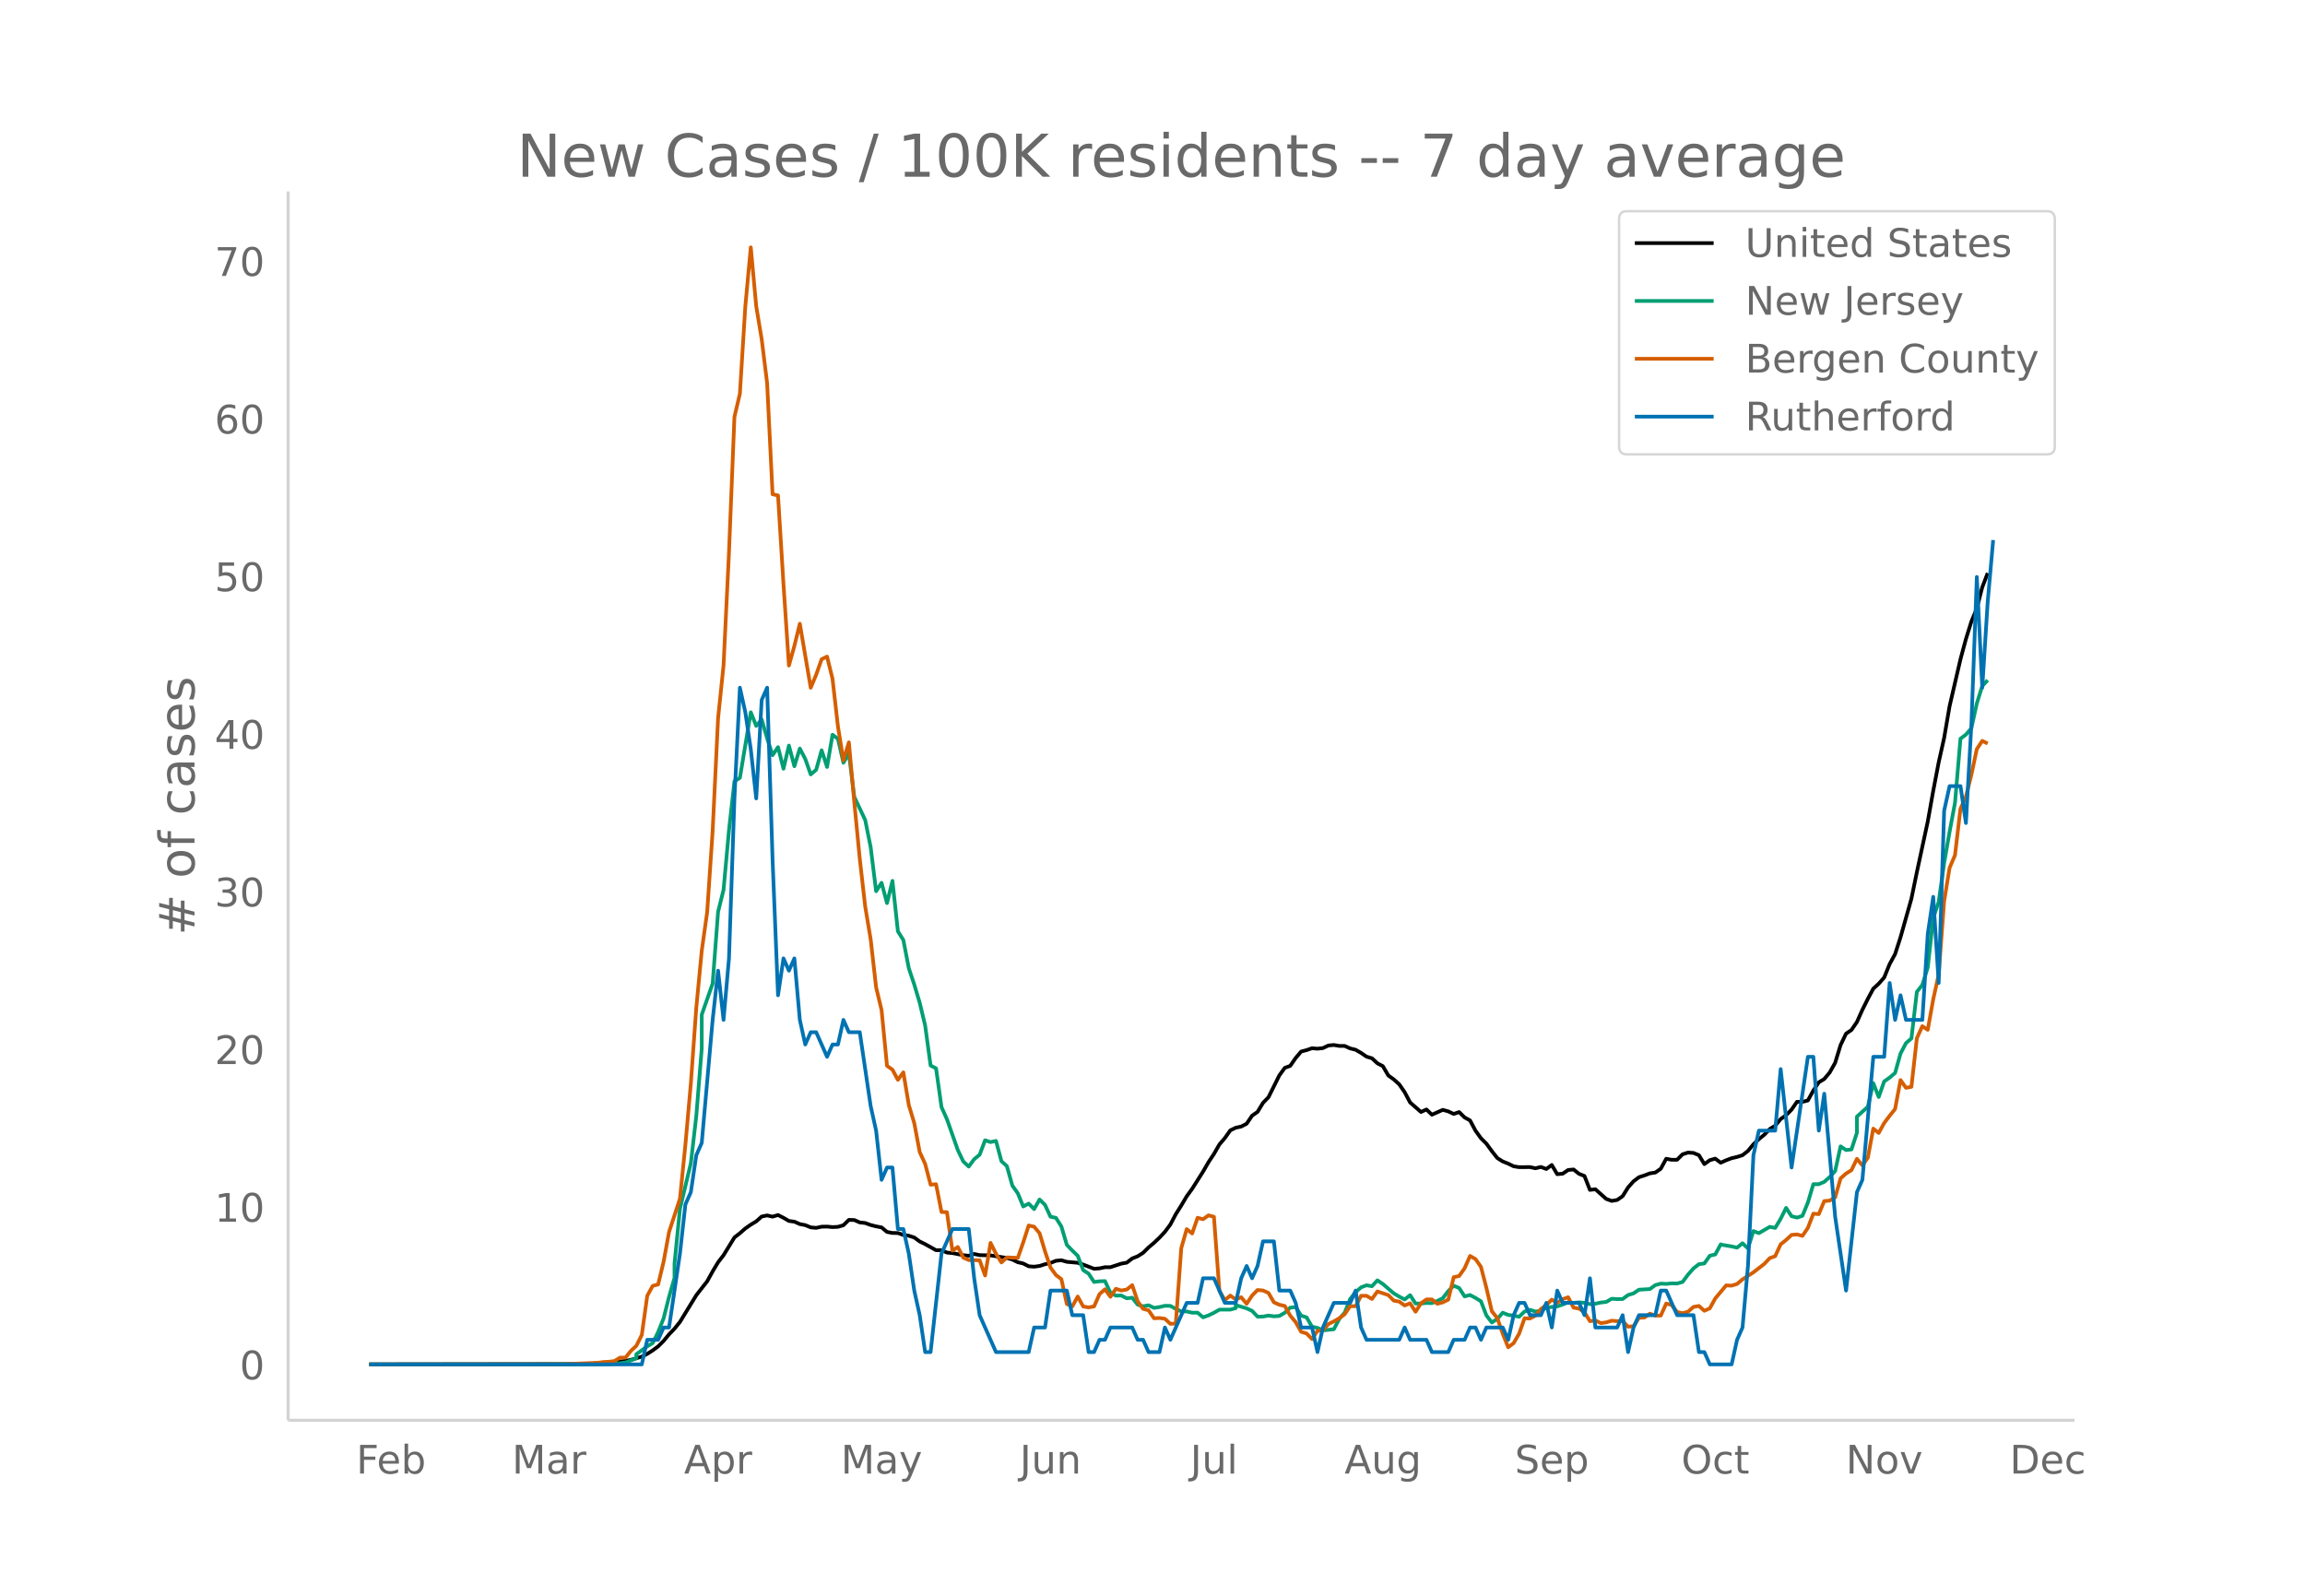 <svg height="864" viewBox="0 0 936 648" width="1248" xmlns="http://www.w3.org/2000/svg" xmlns:xlink="http://www.w3.org/1999/xlink"><defs><style>*{stroke-linecap:butt;stroke-linejoin:round}</style></defs><g id="figure_1"><path d="M0 648h936V0H0z" fill="#fff" id="patch_1"/><g id="axes_1"><path d="M117 576.72h725.4V77.76H117z" fill="none" id="patch_2"/><path clip-path="url(#p9bc9f63b5c)" d="M149.973 554.04l81.878-.108 8.852-.19 6.639-.364 6.639-.767 2.213-.415 4.425-1.308 2.213-1.12 2.213-1.411 2.213-1.64 2.213-2.204 2.213-2.688 2.213-2.282 2.213-2.748 6.639-10.848 4.426-5.664 2.213-4.017 2.213-3.686 2.212-2.874 4.426-7.216 2.213-1.724 2.213-1.93 2.213-1.54 2.213-1.332 2.213-1.972 2.213-.445 2.213.495 2.213-.66 2.213 1.122 2.213 1.287 2.213.292 2.213.985 2.213.417 2.212.91 2.213.203 2.213-.48 2.213-.038 2.213.203 2.213-.108 2.213-.642 2.213-2.18 2.213.062 2.213.976 2.213.238 2.213.808 2.213.555 2.213.414 2.213 1.842 2.212.423 2.213.027 2.213.796 2.213.302 2.213.718 2.213 1.62 2.213 1.074 4.426 2.467 2.213-.014 2.213.98 2.213.193 4.426.877 2.213.206 2.212-.71 2.213.468 4.426.095 6.64 1.048 2.212.646 2.213 1.086 2.213.514 2.213 1.138 2.213.163 2.213-.298 2.213-.706 2.213-.51 2.213-.886 2.212-.206 2.213.633 4.426.39 2.213.718 4.426 1.71 2.213-.16 2.213-.47 2.213-.008 4.426-1.45 2.213-.396 2.213-1.704 2.213-.886 2.212-1.398 2.213-2.191 2.213-1.868 2.213-2.094 2.213-2.376 2.213-2.958 2.213-4.208 2.213-3.509 2.213-3.739 2.213-3.049 4.426-6.985 2.213-3.83 2.213-3.341 2.213-3.853 2.212-2.593 2.213-3.135 2.213-1.07 2.213-.48 2.213-1.147 2.213-3.27 2.213-1.519 2.213-3.66 2.213-2.28 4.426-8.891 2.213-3.063 2.213-.803 2.213-3.2 2.213-2.618 2.212-.584 2.213-.765 2.213.185 2.213-.248 2.213-1.038 2.213-.217 2.213.38 2.213.014 2.213 1.001 2.213.536 2.213 1.292 2.213 1.506 2.213.674 2.213 2.042 2.213 1.15 2.213 3.792 2.212 1.579 2.213 1.998 2.213 3.197 2.213 4.181 4.426 3.86 2.213-1.015 2.213 2.12 4.426-1.964 2.213.608 2.213 1.044 2.213-.76 2.213 2.182 2.213 1.207 2.212 4.162 2.213 3.068 2.213 2.2 2.213 3.037 2.213 2.81 2.213 1.393 2.213.88 2.213 1.089 2.213.35 4.426-.034 2.213.489 2.213-.547 2.213.83 2.213-1.627 2.212 3.737 2.213-.196 2.213-1.5 2.213-.216 2.213 1.773 2.213.872 2.213 5.653 2.213-.265 4.426 3.939 2.213.802 2.213-.387 2.213-1.527 2.213-3.557 2.213-2.491 2.213-1.668 2.212-.715 2.213-.847 2.213-.332 2.213-1.537 2.213-4.06 2.213.415 2.213-.016 2.213-2.212 2.213-.696 2.213.144 2.213.907 2.213 3.632 2.213-1.596 2.213-.63 2.213 1.653 2.212-.984 2.213-.836 2.213-.522 2.213-.69 2.213-1.74 2.213-2.675 2.213-2.102 2.213-1.806 2.213-2.307 2.213-1.362 2.213-2.696 2.213-1.54 2.213-2.28 2.213-3.189 2.213.024 2.212-.562 2.213-4.03 2.213-3.331 2.213-1.348 2.213-2.633 2.213-3.924 2.213-7.232 2.213-4.628 2.213-1.509 2.213-3.214 2.213-4.958 2.213-4.427 2.213-4.151 2.213-2.035 2.213-2.495 2.213-5.44 2.212-4.062 2.213-6.842 4.426-15.668 2.213-10.763 4.426-20.567 2.213-12.405 2.213-11.562 2.213-9.909 2.213-12.915 4.426-19.08 2.213-8.202 2.213-7.116 2.212-5.342 2.213-8.59 2.213-5.768h0" fill="none" stroke="#000" stroke-linecap="round" stroke-width="1.5" id="line2d_1"/><path clip-path="url(#p9bc9f63b5c)" d="M149.973 554.04l95.156-.062 4.426-.206h0l4.426-.494 4.426-1.74v-1.647l4.425-3.182 2.213-1.317 2.213-4.5 2.213-5.549 2.213-8.751 2.213-7.64v-5.837l2.213-22.229 4.426-18.542 2.213-19.17 2.213-27.418v-13.714l4.426-12.653 2.213-29.158 2.212-8.864 2.213-24.257 2.213-19.87 2.213-1.35 4.426-26.655 2.213 5.54 2.213-2.626 2.213 7.66 2.213 6.857 2.213-3.274 2.213 8.762 2.213-9.41 2.213 8.39 2.213-7.176 2.213 4.232 2.212 6.28 2.213-1.874 2.213-7.938 2.213 6.785 2.213-13.096 2.213 1.678 2.213 9.71 2.213-3.851 2.213 17.821v-.103l4.426 9.4 2.213 11.017 2.213 17.873 2.213-3.408 2.213 8.237 2.212-9.03 2.213 20.489 2.213 3.541 2.213 11.439 2.213 6.62 2.213 7.403 2.213 9.225 2.213 16.267 2.213 1.153 2.213 15.711 2.213 4.942 4.426 12.55 2.213 4.602 2.213 2.08 2.212-3.006 2.213-1.812 2.213-5.858 2.213.73 2.213-.473 2.213 8.226 2.213 2.008 2.213 7.897 2.213 3.109 2.213 5.374 2.213-1.173 2.213 2.244 2.213-3.902 2.213 2.193 2.213 4.787 2.213.464 2.212 3.51 2.213 7.465 2.213 2.296 2.213 2.131 2.213 5.827 2.213 1.442 2.213 3.377 2.213-.278 2.213-.083 2.213 4.716 2.213 1.194 2.213-.051 2.213 1.142 2.213-.247 2.213 2.811 2.212.68 2.213-.422 2.213 1.06 2.213-.33 2.213-.525 2.213.042 2.213 1.225 2.213 1.03 2.213.01 2.213.504 2.213-.01 2.213 1.884 2.213-.783 2.213-1.06 2.213-1.277h4.425l2.213-.617v-1.226l4.426 1.318 2.213 1.03 2.213 2.337 2.213-.02 2.213-.412 2.213.308 2.213-.154 2.213-1.297 2.213-2.08 2.213-.227 2.213 3.48 2.212.7 2.213 3.81 2.213.453 2.213 1.03 4.426-.464 2.213-4.2 2.213-2.574 2.213-5.519 2.213-2.77 2.213-1.956 2.213-.844 2.213.391 2.213-2.388 2.213 1.482 4.425 3.8 2.213 1.307 2.213 1.174 2.213-1.75 2.213 3.397 2.213.01 2.213-.236 2.213.061 2.213-.906 2.213-1.091 2.213-2.903 2.213-2.162 2.213.926 2.213 3.408 2.213-.556 2.212 1.163 2.213 1.38 2.213 5.724 2.213 2.883 2.213-1.451 2.213-2.523 2.213.896 2.213.298 2.213.453 2.213-2.13 2.213-.7 2.213.72 2.213-.34 2.213-1.277 4.425-.494 2.213-.73 2.213-.938 2.213.247 2.213-.205 2.213.175 2.213.545 2.213-.185 2.213-.474 2.213-.257 2.213-1.277 2.213.144 2.213-.02 2.213-1.637 2.213-.67 2.213-1.492 4.425-.258 2.213-1.606 2.213-.597 2.213.103 2.213-.206 2.213.052 2.213-.629 2.213-2.975 2.213-2.522 2.213-1.72 2.213-.309 2.213-3.13 2.213-.514 2.213-4.108v.103l4.425.741 2.213.494 2.213-1.781 2.213 2.1 2.213-7.042 2.213.844 4.426-2.563 2.213.432 2.213-3.696 2.213-4.427 2.213 3.367 2.213.566 2.213-.72 2.212-5.396 2.213-7.444h2.213l2.213-.947 2.213-1.966 2.213-2.42 2.213-10.038 2.213 1.503 2.213-.247 2.213-6.785v-6.548l4.426-3.995 2.213-9.585 2.213 5.622 2.213-6.322 2.213-1.565 2.212-1.863 2.213-7.887 2.213-4.242 2.213-1.904 2.213-18.934 2.213-2.78 2.213-7.104 2.213-20.066 2.213-6.517 2.213-15.742 2.213-12.726 2.213-11.85 2.213-25.997 2.213-1.657 2.213-2.564 2.212-10.07 2.213-7.113 2.213-2.358h0" fill="none" stroke="#009e73" stroke-linecap="round" stroke-width="1.5" id="line2d_2"/><path clip-path="url(#p9bc9f63b5c)" d="M149.973 554.04l79.665-.098 13.278-.589 2.213-.294 2.213-.098 2.213-.294 2.213-1.374h2.213l2.213-2.746 2.213-2.06 2.212-4.415 2.213-15.892 2.213-4.021 2.213-.59 2.213-9.22 2.213-12.066 4.426-13.537 2.213-21.876 2.213-24.917 2.213-30.704 2.213-23.15 2.213-15.794 2.213-32.863 2.213-45.811 2.212-21.385 2.213-45.91 2.213-55.032 2.213-9.417 2.213-35.511 2.213-23.936 2.213 23.936 2.213 13.34 2.213 17.854 2.213 45.125 2.213.49 2.213 36.002 2.213 33.059 2.213-7.946 2.213-9.025 4.425 25.996 2.213-5.298 2.213-6.278 2.213-1.079 2.213 9.025 2.213 19.423 2.213 13.734 2.213-7.357 2.213 24.426 2.213 22.856 2.213 19.423 2.213 13.243 2.213 19.522 2.213 9.22 2.213 22.661 2.212 1.57 2.213 4.12 2.213-3.041 2.213 13.243 2.213 7.357 2.213 11.772 2.213 4.807 2.213 8.436 2.213-.196 2.213 11.28 2.213.099 2.213 15.597 2.213-1.471 2.213 4.316 2.213.981 4.425.098 2.213 6.18 2.213-13.243 2.213 4.415 2.213 3.531 2.213-2.06 4.426.196 2.213-6.278 2.213-6.867 2.213.49 2.213 2.65 2.213 7.357 2.213 6.572 2.213 3.041 2.212 1.668 2.213 10.104 2.213.98 2.213-4.021 2.213 4.022 2.213.392 2.213-.392 2.213-5.003 2.213-1.962 2.213 3.04 2.213-3.236 2.213.686 2.213-.392 2.213-1.766 2.213 6.573 2.212 3.04 2.213.59 2.213 3.236 2.213-.098 2.213.295 2.213 2.06 2.213-.098 2.213-30.607 2.213-7.75 2.213 1.766 2.213-6.376 2.213.589 2.213-1.57 2.213.589 2.213 30.017 2.212 3.826 2.213-1.864 2.213 1.57 2.213-.883 2.213 2.649 2.213-3.336 2.213-2.256 2.213.196 2.213.981 2.213 3.826 2.213.981 2.213.49 2.213 3.924 2.213 2.649 2.213 3.924 2.212.687 2.213 2.256 2.213-3.335 2.213-.197 2.213-2.55 2.213-1.08 2.213-1.275 2.213-1.667 2.213-3.237h2.213l2.213-4.219h2.213l2.213 1.276 2.213-3.041 4.426 1.471 2.212 2.256 2.213.393 2.213 1.57 2.213-.884 2.213 3.434 2.213-3.434 2.213-1.57h2.213l2.213 1.767 2.213-.589 2.213-1.079 2.213-9.123 2.213-.49 2.213-3.14 2.213-5.003 2.212 1.276 2.213 3.139 2.213 8.534 2.213 9.516 2.213 2.746 2.213 6.377 2.213 5.493 2.213-1.668 2.213-3.825 2.213-6.279 2.213.099 2.213-1.178 2.213-2.648 2.213-1.668 2.213-2.158 2.212 1.275 2.213-1.471 2.213-.785 2.213 4.218 2.213.393 2.213 1.471 2.213 3.63 2.213-.295 2.213 1.08 2.213-.295 2.213-.687 2.213.197 2.213-.098 2.213 2.354 2.213-.196 2.213-3.434 2.212-.098 2.213-1.57 2.213.785h2.213l2.213-4.904 2.213.588 2.213 2.845 2.213.49 2.213-.588 2.213-1.962 2.213-.392 2.213 1.961 2.213-.98 2.213-4.022 4.425-5.298 2.213.098 2.213-.686 2.213-1.864 4.426-2.845 4.426-3.433 2.213-2.355 2.213-.784 2.213-4.807 2.213-1.766 2.213-2.06 2.213-.196 2.213.588 2.212-3.237 2.213-5.787 2.213.196 2.213-5.297 2.213-.197 2.213-1.275 2.213-7.75 2.213-1.962 2.213-1.373 2.213-4.61 2.213 2.648 2.213-3.04 2.213-11.87 2.213 1.765 2.213-4.022 2.213-2.943 2.212-2.746 2.213-11.772 2.213 3.14 2.213-.393 2.213-19.718 2.213-4.905 2.213 1.472 2.213-12.36 2.213-10.006 2.213-29.724 2.213-13.635 2.213-5.2 2.213-18.834 2.213-4.905 2.213-8.828 2.212-10.497 2.213-3.335 2.213 1.079h0" fill="none" stroke="#d55e00" stroke-linecap="round" stroke-width="1.5" id="line2d_3"/><path clip-path="url(#p9bc9f63b5c)" d="M149.973 554.04h110.646l2.213-9.992h4.426l2.213-4.997h2.213l4.426-29.977 2.213-19.985 2.213-4.996 2.213-14.989 2.213-4.996 4.426-49.963 2.213-19.985 2.212 19.985 2.213-24.98 2.213-64.952 2.213-44.966 2.213 9.992 2.213 14.99 2.213 19.984 2.213-39.97 2.213-4.996 2.213 69.947 2.213 54.959 2.213-14.989 2.213 4.996 2.213-4.996 2.213 24.981 2.213 9.993 2.212-4.996h2.213l4.426 9.992 2.213-4.996h2.213l2.213-9.993 2.213 4.997h4.426l4.426 29.977 2.213 9.993 2.213 19.984 2.213-4.996h2.212l2.213 24.981h2.213l2.213 9.993 2.213 14.989 2.213 9.992 2.213 14.989h2.213l4.426-39.97 4.426-9.993h6.639l2.212 19.985 2.213 14.99 6.64 14.988h13.277l2.213-9.993h4.426l2.213-14.988h6.638l2.213 9.992h4.426l2.213 14.989h2.213l2.213-4.996h2.213l2.213-4.997h8.852l2.213 4.997h2.212l2.213 4.996h4.426l2.213-9.993 2.213 4.997 6.639-14.99h4.426l2.213-9.992h4.426l4.425 9.993h4.426l2.213-9.993 2.213-4.996 2.213 4.996 2.213-4.996 2.213-9.992h4.426l2.213 19.985h4.426l2.213 4.996 2.213 9.992h4.425l2.213 9.993 2.213-9.993 4.426-9.992h6.639l2.213-4.996 2.213 14.988 2.213 4.997h13.277l2.213-4.997 2.213 4.997h6.64l2.212 4.996h6.639l2.213-4.996h4.426l2.213-4.997h2.212l2.213 4.997 2.213-4.997h6.64l2.212 4.997 2.213-9.993 2.213-4.996h2.213l2.213 4.996h4.426l2.213-4.996 2.213 9.992 2.212-14.988 2.213 4.996h6.64l2.212 4.996 2.213-14.989 2.213 19.985h8.852l2.213-4.996 2.213 14.989 2.213-9.993 2.213-4.996h6.638l2.213-9.992h2.213l4.426 9.992h6.639l2.213 14.989h2.213l2.213 4.996h8.851l2.213-9.992 2.213-4.997 2.213-24.98 2.213-44.967 2.213-9.992h6.639l2.213-24.982 4.426 39.97 6.638-44.966h2.213l2.213 29.978 2.213-14.99 4.426 49.963 4.426 29.978 4.426-39.97 2.213-4.997 4.426-49.962h4.426l2.213-29.977 2.212 14.988 2.213-9.992 2.213 9.992h6.64l2.212-34.973 2.213-14.989 2.213 34.974 2.213-69.948 2.213-9.992h4.426l2.213 14.989 2.213-39.97 2.212-59.955 2.213 44.966 2.213-34.974 2.213-24.98h0" fill="none" stroke="#0072b2" stroke-linecap="round" stroke-width="1.5" id="line2d_4"/><path d="M117 576.72V77.76" fill="none" stroke="#d3d3d3" stroke-linecap="square" stroke-width="1.25" id="patch_3"/><path d="M117 576.72h725.4" fill="none" stroke="#d3d3d3" stroke-linecap="square" stroke-width="1.25" id="patch_4"/><g id="matplotlib.axis_1"><g id="xtick_1"><g transform="matrix(.16 0 0 -.16 144.662 598.378)" fill="#696969" id="text_1"><defs><path d="M9.813 72.906h41.89v-8.312H19.672V43.109h28.906v-8.297H19.672V0h-9.86z" id="DejaVuSans-70"/><path d="M56.203 29.594v-4.39H14.891q.593-9.282 5.593-14.142 5-4.859 13.938-4.859 5.172 0 10.031 1.266 4.86 1.265 9.656 3.812v-8.5Q49.266.734 44.187-.344 39.11-1.422 33.892-1.422q-13.094 0-20.735 7.61-7.64 7.625-7.64 20.625 0 13.421 7.25 21.296Q20.016 56 32.328 56q11.031 0 17.453-7.11 6.422-7.093 6.422-19.296zm-8.984 2.64q-.094 7.36-4.125 11.75-4.032 4.407-10.672 4.407-7.516 0-12.031-4.25-4.516-4.25-5.203-11.97z" id="DejaVuSans-101"/><path d="M48.688 27.297q0 9.906-4.079 15.547-4.078 5.64-11.203 5.64-7.14 0-11.218-5.64-4.079-5.64-4.079-15.547 0-9.906 4.078-15.547 4.079-5.64 11.22-5.64 7.124 0 11.202 5.64t4.078 15.547zM18.108 46.39q2.844 4.875 7.157 7.234Q29.594 56 35.594 56q9.968 0 16.187-7.906 6.235-7.907 6.235-20.797T51.78 6.484q-6.218-7.906-16.187-7.906-6 0-10.328 2.375-4.313 2.375-7.157 7.25V0H9.08v75.984h9.03z" id="DejaVuSans-98"/></defs><use xlink:href="#DejaVuSans-70"/><use x="52.02" xlink:href="#DejaVuSans-101"/><use x="113.543" xlink:href="#DejaVuSans-98"/></g></g><g id="xtick_2"><g transform="matrix(.16 0 0 -.16 207.906 598.378)" fill="#696969" id="text_2"><defs><path d="M9.813 72.906h14.703l18.593-49.61 18.703 49.61h14.704V0H66.89v64.016l-18.797-50h-9.907l-18.796 50V0H9.813z" id="DejaVuSans-77"/><path d="M34.281 27.484q-10.89 0-15.093-2.484-4.204-2.484-4.204-8.5 0-4.781 3.157-7.594 3.156-2.797 8.562-2.797 7.485 0 12 5.297 4.516 5.297 4.516 14.078v2zm17.922 3.72V0H43.22v8.297Q40.14 3.328 35.547.953q-4.594-2.375-11.234-2.375-8.391 0-13.36 4.719Q6 8.016 6 15.922q0 9.219 6.172 13.906 6.187 4.688 18.437 4.688h12.61v.89q0 6.203-4.078 9.594-4.078 3.39-11.453 3.39-4.688 0-9.141-1.124-4.438-1.125-8.531-3.375v8.312q4.921 1.906 9.562 2.844 4.64.953 9.031.953 11.875 0 17.735-6.156 5.86-6.14 5.86-18.64z" id="DejaVuSans-97"/><path d="M41.11 46.297q-1.516.875-3.297 1.281Q36.03 48 33.89 48q-7.625 0-11.703-4.953-4.079-4.953-4.079-14.234V0H9.08v54.688h9.03v-8.5q2.844 4.984 7.375 7.39Q30.031 56 36.531 56q.922 0 2.047-.125 1.125-.11 2.484-.36z" id="DejaVuSans-114"/></defs><use xlink:href="#DejaVuSans-77"/><use x="86.279" xlink:href="#DejaVuSans-97"/><use x="147.559" xlink:href="#DejaVuSans-114"/></g></g><g id="xtick_3"><g transform="matrix(.16 0 0 -.16 277.76 598.378)" fill="#696969" id="text_3"><defs><path d="M34.188 63.188L20.797 26.906h26.812zm-5.579 9.718h11.188L67.578 0h-10.25l-6.64 18.703h-32.86L11.188 0H.78z" id="DejaVuSans-65"/><path d="M18.11 8.203v-29H9.077v75.484h9.031v-8.296q2.844 4.875 7.157 7.234Q29.594 56 35.594 56q9.968 0 16.187-7.906 6.235-7.907 6.235-20.797T51.78 6.484q-6.218-7.906-16.187-7.906-6 0-10.328 2.375-4.313 2.375-7.157 7.25zm30.578 19.094q0 9.906-4.079 15.547-4.078 5.64-11.203 5.64-7.14 0-11.218-5.64-4.079-5.64-4.079-15.547 0-9.906 4.078-15.547 4.079-5.64 11.22-5.64 7.124 0 11.202 5.64t4.078 15.547z" id="DejaVuSans-112"/></defs><use xlink:href="#DejaVuSans-65"/><use x="68.408" xlink:href="#DejaVuSans-112"/><use x="131.885" xlink:href="#DejaVuSans-114"/></g></g><g id="xtick_4"><g transform="matrix(.16 0 0 -.16 341.449 598.378)" fill="#696969" id="text_4"><defs><path d="M32.172-5.078q-3.797-9.766-7.422-12.735-3.61-2.984-9.656-2.984H7.906v7.516h5.282q3.703 0 5.75 1.765Q21-9.766 23.483-3.219l1.61 4.094-22.11 53.813H12.5l17.094-42.766 17.093 42.766h9.516z" id="DejaVuSans-121"/></defs><use xlink:href="#DejaVuSans-77"/><use x="86.279" xlink:href="#DejaVuSans-97"/><use x="147.559" xlink:href="#DejaVuSans-121"/></g></g><g id="xtick_5"><g transform="matrix(.16 0 0 -.16 414.09 598.378)" fill="#696969" id="text_5"><defs><path d="M9.813 72.906h9.859V5.078q0-13.187-5-19.14-5-5.954-16.094-5.954h-3.75v8.297h3.078q6.531 0 9.219 3.672Q9.813-4.39 9.813 5.078z" id="DejaVuSans-74"/><path d="M8.5 21.578v33.11h8.984V21.922q0-7.766 3.016-11.656 3.031-3.875 9.094-3.875 7.265 0 11.484 4.64 4.234 4.64 4.234 12.656v31h8.985V0h-8.984v8.406Q42.047 3.422 37.718 1q-4.313-2.422-10.032-2.422-9.421 0-14.312 5.86Q8.5 10.296 8.5 21.578zM31.11 56z" id="DejaVuSans-117"/><path d="M54.89 33.016V0h-8.984v32.719q0 7.765-3.031 11.61-3.031 3.858-9.078 3.858-7.281 0-11.484-4.64-4.204-4.625-4.204-12.64V0H9.08v54.688h9.03v-8.5q3.235 4.937 7.594 7.374Q30.078 56 35.797 56q9.422 0 14.25-5.828 4.844-5.828 4.844-17.156z" id="DejaVuSans-110"/></defs><use xlink:href="#DejaVuSans-74"/><use x="29.492" xlink:href="#DejaVuSans-117"/><use x="92.871" xlink:href="#DejaVuSans-110"/></g></g><g id="xtick_6"><g transform="matrix(.16 0 0 -.16 483.325 598.378)" fill="#696969" id="text_6"><defs><path d="M9.422 75.984h8.984V0H9.422z" id="DejaVuSans-108"/></defs><use xlink:href="#DejaVuSans-74"/><use x="29.492" xlink:href="#DejaVuSans-117"/><use x="92.871" xlink:href="#DejaVuSans-108"/></g></g><g id="xtick_7"><g transform="matrix(.16 0 0 -.16 545.957 598.378)" fill="#696969" id="text_7"><defs><path d="M45.406 27.984q0 9.766-4.031 15.125-4.016 5.375-11.297 5.375-7.219 0-11.25-5.375-4.031-5.359-4.031-15.125 0-9.718 4.031-15.093t11.25-5.375q7.281 0 11.297 5.375 4.031 5.375 4.031 15.093zm8.985-21.203q0-13.953-6.203-20.765Q42-20.797 29.203-20.797q-4.734 0-8.937.703-4.203.703-8.157 2.172v8.735q3.954-2.141 7.813-3.157 3.86-1.031 7.86-1.031 8.843 0 13.234 4.61 4.39 4.609 4.39 13.937v4.453q-2.781-4.844-7.125-7.234Q33.938 0 27.875 0 17.828 0 11.672 7.656q-6.156 7.672-6.156 20.328 0 12.688 6.156 20.344Q17.828 56 27.875 56q6.063 0 10.406-2.39 4.344-2.391 7.125-7.22v8.297h8.985z" id="DejaVuSans-103"/></defs><use xlink:href="#DejaVuSans-65"/><use x="68.408" xlink:href="#DejaVuSans-117"/><use x="131.787" xlink:href="#DejaVuSans-103"/></g></g><g id="xtick_8"><g transform="matrix(.16 0 0 -.16 615.1 598.378)" fill="#696969" id="text_8"><defs><path d="M53.516 70.516V60.89q-5.61 2.687-10.594 4-4.984 1.328-9.625 1.328-8.047 0-12.422-3.125t-4.375-8.89q0-4.845 2.906-7.313 2.907-2.453 11.016-3.97l5.953-1.218q11.031-2.11 16.281-7.406 5.25-5.297 5.25-14.172 0-10.61-7.11-16.078-7.093-5.469-20.812-5.469-5.172 0-11.015 1.172Q13.14.922 6.89 3.219v10.156q6-3.36 11.765-5.078 5.766-1.703 11.328-1.703 8.438 0 13.032 3.312 4.593 3.328 4.593 9.485 0 5.359-3.297 8.39-3.296 3.032-10.812 4.547L27.484 33.5q-11.03 2.188-15.968 6.875-4.922 4.688-4.922 13.047 0 9.672 6.812 15.234 6.813 5.563 18.766 5.563 5.14 0 10.453-.938 5.328-.922 10.89-2.765z" id="DejaVuSans-83"/></defs><use xlink:href="#DejaVuSans-83"/><use x="63.477" xlink:href="#DejaVuSans-101"/><use x="125" xlink:href="#DejaVuSans-112"/></g></g><g id="xtick_9"><g transform="matrix(.16 0 0 -.16 682.735 598.378)" fill="#696969" id="text_9"><defs><path d="M39.406 66.219q-10.75 0-17.078-8.016-6.312-8-6.312-21.828 0-13.766 6.312-21.781 6.328-8 17.078-8 10.735 0 17.016 8 6.281 8.015 6.281 21.781 0 13.828-6.281 21.828-6.281 8.016-17.016 8.016zm0 8q15.328 0 24.5-10.281 9.188-10.282 9.188-27.563 0-17.234-9.188-27.516-9.172-10.28-24.5-10.28-15.375 0-24.593 10.25-9.204 10.265-9.204 27.546t9.204 27.563q9.218 10.28 24.593 10.28z" id="DejaVuSans-79"/><path d="M48.781 52.594v-8.407q-3.812 2.11-7.64 3.157-3.828 1.047-7.735 1.047-8.75 0-13.593-5.547-4.829-5.532-4.829-15.547 0-10.016 4.829-15.563 4.843-5.53 13.593-5.53 3.907 0 7.735 1.046 3.828 1.047 7.64 3.156V2.094Q45.016.344 40.984-.531q-4.015-.89-8.562-.89-12.36 0-19.64 7.765-7.266 7.765-7.266 20.953 0 13.375 7.343 21.031Q20.22 56 33.016 56q4.14 0 8.093-.86 3.953-.843 7.672-2.546z" id="DejaVuSans-99"/><path d="M18.313 70.219V54.688h18.5v-6.985h-18.5V18.016q0-6.688 1.828-8.594 1.828-1.906 7.453-1.906h9.218V0h-9.218q-10.407 0-14.36 3.875-3.953 3.89-3.953 14.14v29.688H2.687v6.984h6.594V70.22z" id="DejaVuSans-116"/></defs><use xlink:href="#DejaVuSans-79"/><use x="78.711" xlink:href="#DejaVuSans-99"/><use x="133.691" xlink:href="#DejaVuSans-116"/></g></g><g id="xtick_10"><g transform="matrix(.16 0 0 -.16 749.554 598.378)" fill="#696969" id="text_10"><defs><path d="M9.813 72.906h13.28l32.329-60.984v60.984h9.562V0h-13.28L19.39 60.984V0H9.813z" id="DejaVuSans-78"/><path d="M30.61 48.39q-7.22 0-11.422-5.64-4.204-5.64-4.204-15.453 0-9.813 4.172-15.453 4.188-5.64 11.453-5.64 7.188 0 11.375 5.655 4.203 5.672 4.203 15.438 0 9.719-4.203 15.406-4.187 5.688-11.375 5.688zm0 7.61q11.718 0 18.406-7.625 6.703-7.61 6.703-21.078 0-13.422-6.703-21.078-6.688-7.64-18.407-7.64-11.765 0-18.437 7.64-6.656 7.656-6.656 21.078 0 13.469 6.656 21.078Q18.844 56 30.609 56z" id="DejaVuSans-111"/><path d="M2.984 54.688H12.5L29.594 8.797l17.093 45.89h9.516L35.687 0H23.485z" id="DejaVuSans-118"/></defs><use xlink:href="#DejaVuSans-78"/><use x="74.805" xlink:href="#DejaVuSans-111"/><use x="135.986" xlink:href="#DejaVuSans-118"/></g></g><g id="xtick_11"><g transform="matrix(.16 0 0 -.16 816.075 598.378)" fill="#696969" id="text_11"><defs><path d="M19.672 64.797V8.109h11.922q15.093 0 22.093 6.829 7 6.843 7 21.593 0 14.64-7 21.453-7 6.813-22.093 6.813zm-9.86 8.11h20.266q21.188 0 31.094-8.813 9.922-8.813 9.922-27.563 0-18.86-9.969-27.703Q51.172 0 30.078 0H9.813z" id="DejaVuSans-68"/></defs><use xlink:href="#DejaVuSans-68"/><use x="77.002" xlink:href="#DejaVuSans-101"/><use x="138.525" xlink:href="#DejaVuSans-99"/></g></g></g><g id="matplotlib.axis_2"><g id="ytick_1"><g transform="matrix(.16 0 0 -.16 97.32 560.119)" fill="#696969" id="text_12"><defs><path d="M31.781 66.406q-7.61 0-11.453-7.5Q16.5 51.422 16.5 36.375q0-14.984 3.828-22.484 3.844-7.5 11.453-7.5 7.672 0 11.5 7.5 3.844 7.5 3.844 22.484 0 15.047-3.844 22.531-3.828 7.5-11.5 7.5zm0 7.813q12.266 0 18.735-9.703 6.468-9.688 6.468-28.141 0-18.406-6.468-28.11-6.47-9.687-18.735-9.687-12.25 0-18.718 9.688-6.47 9.703-6.47 28.109 0 18.453 6.47 28.14Q19.53 74.22 31.78 74.22z" id="DejaVuSans-48"/></defs><use xlink:href="#DejaVuSans-48"/></g></g><g id="ytick_2"><g transform="matrix(.16 0 0 -.16 87.14 496.106)" fill="#696969" id="text_13"><defs><path d="M12.406 8.297h16.11v55.625l-17.532-3.516v8.985l17.438 3.515h9.86V8.296H54.39V0H12.406z" id="DejaVuSans-49"/></defs><use xlink:href="#DejaVuSans-49"/><use x="63.623" xlink:href="#DejaVuSans-48"/></g></g><g id="ytick_3"><g transform="matrix(.16 0 0 -.16 87.14 432.094)" fill="#696969" id="text_14"><defs><path d="M19.188 8.297h34.421V0H7.33v8.297q5.609 5.812 15.296 15.594 9.703 9.797 12.188 12.64 4.734 5.313 6.609 9 1.89 3.688 1.89 7.25 0 5.813-4.078 9.469-4.078 3.672-10.625 3.672-4.64 0-9.797-1.61-5.14-1.609-11-4.89v9.969Q13.767 71.78 18.938 73q5.188 1.219 9.485 1.219 11.328 0 18.062-5.672 6.735-5.656 6.735-15.125 0-4.5-1.688-8.531-1.672-4.016-6.125-9.485-1.218-1.422-7.765-8.187-6.532-6.766-18.453-18.922z" id="DejaVuSans-50"/></defs><use xlink:href="#DejaVuSans-50"/><use x="63.623" xlink:href="#DejaVuSans-48"/></g></g><g id="ytick_4"><g transform="matrix(.16 0 0 -.16 87.14 368.082)" fill="#696969" id="text_15"><defs><path d="M40.578 39.313Q47.656 37.797 51.625 33q3.984-4.781 3.984-11.813 0-10.78-7.422-16.703-7.421-5.906-21.093-5.906-4.578 0-9.438.906-4.86.907-10.031 2.72v9.515q4.094-2.39 8.969-3.61 4.89-1.218 10.218-1.218 9.266 0 14.125 3.656 4.86 3.656 4.86 10.64 0 6.454-4.516 10.079-4.515 3.64-12.562 3.64h-8.5v8.11h8.89q7.266 0 11.125 2.906 3.86 2.906 3.86 8.375 0 5.61-3.985 8.61-3.968 3.015-11.39 3.015-4.063 0-8.703-.89-4.641-.876-10.203-2.72v8.782q5.624 1.562 10.53 2.344 4.907.78 9.25.78 11.235 0 17.766-5.109 6.547-5.093 6.547-13.78 0-6.063-3.468-10.235-3.47-4.172-9.86-5.782z" id="DejaVuSans-51"/></defs><use xlink:href="#DejaVuSans-51"/><use x="63.623" xlink:href="#DejaVuSans-48"/></g></g><g id="ytick_5"><g transform="matrix(.16 0 0 -.16 87.14 304.07)" fill="#696969" id="text_16"><defs><path d="M37.797 64.313L12.89 25.39h24.906zm-2.594 8.593H47.61V25.391h10.407v-8.203H47.609V0h-9.812v17.188H4.89v9.515z" id="DejaVuSans-52"/></defs><use xlink:href="#DejaVuSans-52"/><use x="63.623" xlink:href="#DejaVuSans-48"/></g></g><g id="ytick_6"><g transform="matrix(.16 0 0 -.16 87.14 240.057)" fill="#696969" id="text_17"><defs><path d="M10.797 72.906h38.719v-8.312H19.828v-17.86q2.14.735 4.281 1.094 2.157.36 4.313.36 12.203 0 19.328-6.688 7.14-6.688 7.14-18.11 0-11.765-7.328-18.296-7.328-6.516-20.656-6.516-4.593 0-9.36.781-4.75.782-9.827 2.344v9.922q4.39-2.39 9.078-3.563 4.687-1.171 9.906-1.171 8.453 0 13.375 4.437 4.938 4.438 4.938 12.063 0 7.609-4.938 12.047-4.922 4.453-13.375 4.453-3.953 0-7.89-.875-3.922-.875-8.016-2.735z" id="DejaVuSans-53"/></defs><use xlink:href="#DejaVuSans-53"/><use x="63.623" xlink:href="#DejaVuSans-48"/></g></g><g id="ytick_7"><g transform="matrix(.16 0 0 -.16 87.14 176.045)" fill="#696969" id="text_18"><defs><path d="M33.016 40.375q-6.641 0-10.532-4.547-3.875-4.531-3.875-12.437 0-7.86 3.875-12.438 3.891-4.562 10.532-4.562 6.64 0 10.515 4.562 3.875 4.578 3.875 12.438 0 7.906-3.875 12.437-3.875 4.547-10.515 4.547zm19.578 30.922v-8.984q-3.719 1.75-7.5 2.671-3.782.938-7.5.938-9.766 0-14.922-6.594-5.14-6.594-5.875-19.922 2.875 4.25 7.219 6.516 4.359 2.266 9.578 2.266 10.984 0 17.36-6.672 6.374-6.657 6.374-18.125 0-11.235-6.64-18.032-6.641-6.78-17.672-6.78-12.657 0-19.344 9.687-6.688 9.703-6.688 28.109 0 17.281 8.204 27.563 8.203 10.28 22.015 10.28 3.719 0 7.5-.734t7.89-2.187z" id="DejaVuSans-54"/></defs><use xlink:href="#DejaVuSans-54"/><use x="63.623" xlink:href="#DejaVuSans-48"/></g></g><g id="ytick_8"><g transform="matrix(.16 0 0 -.16 87.14 112.033)" fill="#696969" id="text_19"><defs><path d="M8.203 72.906h46.875v-4.203L28.61 0H18.312L43.22 64.594H8.203z" id="DejaVuSans-55"/></defs><use xlink:href="#DejaVuSans-55"/><use x="63.623" xlink:href="#DejaVuSans-48"/></g></g><g transform="matrix(0 -.2 -.2 0 78.98 379.813)" fill="#696969" id="text_20"><defs><path d="M51.125 44H36.922l-4.11-16.313h14.313zm-7.328 27.781l-5.078-20.265h14.265L58.11 71.78h7.813L60.89 51.516h15.234V44h-17.14l-4-16.313h15.53V20.22H53.079L48 0h-7.813l5.032 20.219H30.906L25.875 0h-7.86l5.079 20.219H7.719v7.468h17.187L29 44H13.281v7.516h17.625l4.985 20.265z" id="DejaVuSans-35"/><path d="M37.11 75.984V68.5h-8.594q-4.828 0-6.72-1.953-1.874-1.953-1.874-7.031v-4.828h14.797v-6.985H19.922V0H10.89v47.703H2.297v6.984h8.594V58.5q0 9.125 4.25 13.297 4.25 4.187 13.468 4.187z" id="DejaVuSans-102"/><path d="M44.281 53.078v-8.5q-3.797 1.953-7.906 2.922-4.094.984-8.5.984-6.688 0-10.031-2.047-3.344-2.046-3.344-6.156 0-3.125 2.39-4.906 2.391-1.781 9.626-3.39l3.078-.688q9.562-2.047 13.593-5.781 4.032-3.735 4.032-10.422 0-7.625-6.032-12.078-6.03-4.438-16.578-4.438-4.39 0-9.156.86Q10.688.296 5.422 2v9.281q4.984-2.594 9.812-3.89 4.829-1.282 9.579-1.282 6.343 0 9.75 2.172 3.421 2.172 3.421 6.125 0 3.656-2.468 5.61-2.453 1.953-10.813 3.765l-3.125.735q-8.344 1.75-12.062 5.39-3.704 3.64-3.704 9.985 0 7.718 5.47 11.906Q16.75 56 26.811 56q4.97 0 9.36-.734 4.406-.72 8.11-2.188z" id="DejaVuSans-115"/></defs><use xlink:href="#DejaVuSans-35"/><use x="83.789" xlink:href="#DejaVuSans-32"/><use x="115.576" xlink:href="#DejaVuSans-111"/><use x="176.758" xlink:href="#DejaVuSans-102"/><use x="211.963" xlink:href="#DejaVuSans-32"/><use x="243.75" xlink:href="#DejaVuSans-99"/><use x="298.73" xlink:href="#DejaVuSans-97"/><use x="360.01" xlink:href="#DejaVuSans-115"/><use x="412.109" xlink:href="#DejaVuSans-101"/><use x="473.633" xlink:href="#DejaVuSans-115"/></g></g><g transform="matrix(.24 0 0 -.24 209.887 71.76)" fill="#696969" id="text_21"><defs><path d="M4.203 54.688h8.985l11.234-42.672 11.172 42.672h10.593l11.235-42.672 11.187 42.672h8.985L63.28 0H52.688L40.922 44.828 29.109 0H18.5z" id="DejaVuSans-119"/><path d="M64.406 67.281v-10.39q-4.984 4.64-10.625 6.922-5.64 2.296-11.984 2.296-12.5 0-19.14-7.64-6.641-7.64-6.641-22.094 0-14.406 6.64-22.047 6.64-7.64 19.14-7.64 6.345 0 11.985 2.296 5.64 2.297 10.625 6.938V5.609Q59.234 2.094 53.437.33q-5.78-1.75-12.218-1.75-16.563 0-26.094 10.124-9.516 10.14-9.516 27.672 0 17.578 9.516 27.703 9.531 10.14 26.094 10.14 6.531 0 12.312-1.734 5.797-1.734 10.875-5.203z" id="DejaVuSans-67"/><path d="M25.39 72.906h8.297L8.297-9.28H0z" id="DejaVuSans-47"/><path d="M9.813 72.906h9.859V42.094L52.39 72.906h12.703L28.906 38.922 67.672 0H54.688L19.672 35.11V0h-9.86z" id="DejaVuSans-75"/><path d="M9.422 54.688h8.984V0H9.422zm0 21.296h8.984v-11.39H9.422z" id="DejaVuSans-105"/><path d="M45.406 46.39v29.594h8.985V0h-8.985v8.203Q42.578 3.328 38.25.953q-4.313-2.375-10.375-2.375-9.906 0-16.14 7.906-6.22 7.922-6.22 20.813 0 12.89 6.22 20.797Q17.968 56 27.874 56q6.063 0 10.375-2.375 4.328-2.36 7.156-7.234zm-30.61-19.093q0-9.906 4.079-15.547 4.078-5.64 11.203-5.64 7.125 0 11.219 5.64 4.11 5.64 4.11 15.547 0 9.906-4.11 15.547-4.094 5.64-11.219 5.64-7.125 0-11.203-5.64-4.078-5.64-4.078-15.547z" id="DejaVuSans-100"/><path d="M4.89 31.39h26.313v-8H4.891z" id="DejaVuSans-45"/></defs><use xlink:href="#DejaVuSans-78"/><use x="74.805" xlink:href="#DejaVuSans-101"/><use x="136.328" xlink:href="#DejaVuSans-119"/><use x="218.115" xlink:href="#DejaVuSans-32"/><use x="249.902" xlink:href="#DejaVuSans-67"/><use x="319.727" xlink:href="#DejaVuSans-97"/><use x="381.006" xlink:href="#DejaVuSans-115"/><use x="433.105" xlink:href="#DejaVuSans-101"/><use x="494.629" xlink:href="#DejaVuSans-115"/><use x="546.729" xlink:href="#DejaVuSans-32"/><use x="578.516" xlink:href="#DejaVuSans-47"/><use x="612.207" xlink:href="#DejaVuSans-32"/><use x="643.994" xlink:href="#DejaVuSans-49"/><use x="707.617" xlink:href="#DejaVuSans-48"/><use x="771.24" xlink:href="#DejaVuSans-48"/><use x="834.863" xlink:href="#DejaVuSans-75"/><use x="900.439" xlink:href="#DejaVuSans-32"/><use x="932.227" xlink:href="#DejaVuSans-114"/><use x="971.09" xlink:href="#DejaVuSans-101"/><use x="1032.613" xlink:href="#DejaVuSans-115"/><use x="1084.713" xlink:href="#DejaVuSans-105"/><use x="1112.496" xlink:href="#DejaVuSans-100"/><use x="1175.973" xlink:href="#DejaVuSans-101"/><use x="1237.496" xlink:href="#DejaVuSans-110"/><use x="1300.875" xlink:href="#DejaVuSans-116"/><use x="1340.084" xlink:href="#DejaVuSans-115"/><use x="1392.184" xlink:href="#DejaVuSans-32"/><use x="1423.971" xlink:href="#DejaVuSans-45"/><use x="1460.055" xlink:href="#DejaVuSans-45"/><use x="1496.139" xlink:href="#DejaVuSans-32"/><use x="1527.926" xlink:href="#DejaVuSans-55"/><use x="1591.549" xlink:href="#DejaVuSans-32"/><use x="1623.336" xlink:href="#DejaVuSans-100"/><use x="1686.813" xlink:href="#DejaVuSans-97"/><use x="1748.092" xlink:href="#DejaVuSans-121"/><use x="1807.271" xlink:href="#DejaVuSans-32"/><use x="1839.059" xlink:href="#DejaVuSans-97"/><use x="1900.338" xlink:href="#DejaVuSans-118"/><use x="1959.518" xlink:href="#DejaVuSans-101"/><use x="2021.041" xlink:href="#DejaVuSans-114"/><use x="2062.154" xlink:href="#DejaVuSans-97"/><use x="2123.434" xlink:href="#DejaVuSans-103"/><use x="2186.91" xlink:href="#DejaVuSans-101"/></g><g id="legend_1"><path d="M660.668 184.5H831.2q3.2 0 3.2-3.2V88.96q0-3.2-3.2-3.2H660.667q-3.2 0-3.2 3.2v92.34q0 3.2 3.2 3.2z" fill="none" opacity=".8" stroke="#ccc" id="patch_5"/><path d="M663.867 98.718h32" fill="none" stroke="#000" stroke-linecap="round" stroke-width="1.5" id="line2d_5"/><g transform="matrix(.16 0 0 -.16 708.668 104.317)" fill="#696969" id="text_22"><defs><path d="M8.688 72.906h9.921V28.61q0-11.718 4.235-16.875 4.25-5.14 13.781-5.14 9.469 0 13.719 5.14 4.25 5.157 4.25 16.875v44.297H64.5V27.391q0-14.25-7.063-21.532-7.046-7.28-20.812-7.28-13.828 0-20.89 7.28-7.047 7.282-7.047 21.532z" id="DejaVuSans-85"/></defs><use xlink:href="#DejaVuSans-85"/><use x="73.193" xlink:href="#DejaVuSans-110"/><use x="136.572" xlink:href="#DejaVuSans-105"/><use x="164.355" xlink:href="#DejaVuSans-116"/><use x="203.564" xlink:href="#DejaVuSans-101"/><use x="265.088" xlink:href="#DejaVuSans-100"/><use x="328.564" xlink:href="#DejaVuSans-32"/><use x="360.352" xlink:href="#DejaVuSans-83"/><use x="423.828" xlink:href="#DejaVuSans-116"/><use x="463.037" xlink:href="#DejaVuSans-97"/><use x="524.316" xlink:href="#DejaVuSans-116"/><use x="563.525" xlink:href="#DejaVuSans-101"/><use x="625.049" xlink:href="#DejaVuSans-115"/></g><path d="M663.867 122.203h32" fill="none" stroke="#009e73" stroke-linecap="round" stroke-width="1.5" id="line2d_7"/><g transform="matrix(.16 0 0 -.16 708.668 127.802)" fill="#696969" id="text_23"><use xlink:href="#DejaVuSans-78"/><use x="74.805" xlink:href="#DejaVuSans-101"/><use x="136.328" xlink:href="#DejaVuSans-119"/><use x="218.115" xlink:href="#DejaVuSans-32"/><use x="249.902" xlink:href="#DejaVuSans-74"/><use x="279.395" xlink:href="#DejaVuSans-101"/><use x="340.918" xlink:href="#DejaVuSans-114"/><use x="382.031" xlink:href="#DejaVuSans-115"/><use x="434.131" xlink:href="#DejaVuSans-101"/><use x="495.654" xlink:href="#DejaVuSans-121"/></g><path d="M663.867 145.688h32" fill="none" stroke="#d55e00" stroke-linecap="round" stroke-width="1.5" id="line2d_9"/><g transform="matrix(.16 0 0 -.16 708.668 151.287)" fill="#696969" id="text_24"><defs><path d="M19.672 34.813V8.108H35.5q7.953 0 11.781 3.297 3.844 3.297 3.844 10.078 0 6.844-3.844 10.078-3.828 3.25-11.781 3.25zm0 29.984V42.828h14.61q7.218 0 10.75 2.703 3.546 2.719 3.546 8.282 0 5.515-3.547 8.25-3.531 2.734-10.75 2.734zm-9.86 8.11h25.204q11.28 0 17.375-4.688Q58.5 63.53 58.5 54.89q0-6.703-3.125-10.657-3.125-3.953-9.188-4.922 7.282-1.562 11.313-6.53 4.031-4.954 4.031-12.376 0-9.765-6.64-15.093Q48.25 0 35.984 0H9.812z" id="DejaVuSans-66"/></defs><use xlink:href="#DejaVuSans-66"/><use x="68.604" xlink:href="#DejaVuSans-101"/><use x="130.127" xlink:href="#DejaVuSans-114"/><use x="169.49" xlink:href="#DejaVuSans-103"/><use x="232.967" xlink:href="#DejaVuSans-101"/><use x="294.49" xlink:href="#DejaVuSans-110"/><use x="357.869" xlink:href="#DejaVuSans-32"/><use x="389.656" xlink:href="#DejaVuSans-67"/><use x="459.48" xlink:href="#DejaVuSans-111"/><use x="520.662" xlink:href="#DejaVuSans-117"/><use x="584.041" xlink:href="#DejaVuSans-110"/><use x="647.42" xlink:href="#DejaVuSans-116"/><use x="686.629" xlink:href="#DejaVuSans-121"/></g><path d="M663.867 169.173h32" fill="none" stroke="#0072b2" stroke-linecap="round" stroke-width="1.5" id="line2d_11"/><g transform="matrix(.16 0 0 -.16 708.668 174.773)" fill="#696969" id="text_25"><defs><path d="M44.39 34.188q3.172-1.079 6.172-4.594 3-3.516 6.032-9.672L66.609 0H56l-9.313 18.703q-3.624 7.328-7.015 9.719-3.39 2.39-9.25 2.39h-10.75V0h-9.86v72.906h22.266q12.5 0 18.656-5.234 6.157-5.219 6.157-15.766 0-6.89-3.203-11.437-3.204-4.532-9.297-6.282zM19.673 64.797V38.922h12.406q7.125 0 10.766 3.297 3.64 3.297 3.64 9.687 0 6.39-3.64 9.64-3.64 3.25-10.766 3.25z" id="DejaVuSans-82"/><path d="M54.89 33.016V0h-8.984v32.719q0 7.765-3.031 11.61-3.031 3.858-9.078 3.858-7.281 0-11.484-4.64-4.204-4.625-4.204-12.64V0H9.08v75.984h9.03V46.188q3.235 4.937 7.594 7.374Q30.078 56 35.797 56q9.422 0 14.25-5.828 4.844-5.828 4.844-17.156z" id="DejaVuSans-104"/></defs><use xlink:href="#DejaVuSans-82"/><use x="64.982" xlink:href="#DejaVuSans-117"/><use x="128.361" xlink:href="#DejaVuSans-116"/><use x="167.57" xlink:href="#DejaVuSans-104"/><use x="230.949" xlink:href="#DejaVuSans-101"/><use x="292.473" xlink:href="#DejaVuSans-114"/><use x="333.586" xlink:href="#DejaVuSans-102"/><use x="368.791" xlink:href="#DejaVuSans-111"/><use x="429.973" xlink:href="#DejaVuSans-114"/><use x="469.336" xlink:href="#DejaVuSans-100"/></g></g></g></g><defs><clipPath id="p9bc9f63b5c"><path d="M117 77.76h725.4v498.96H117z"/></clipPath></defs></svg>